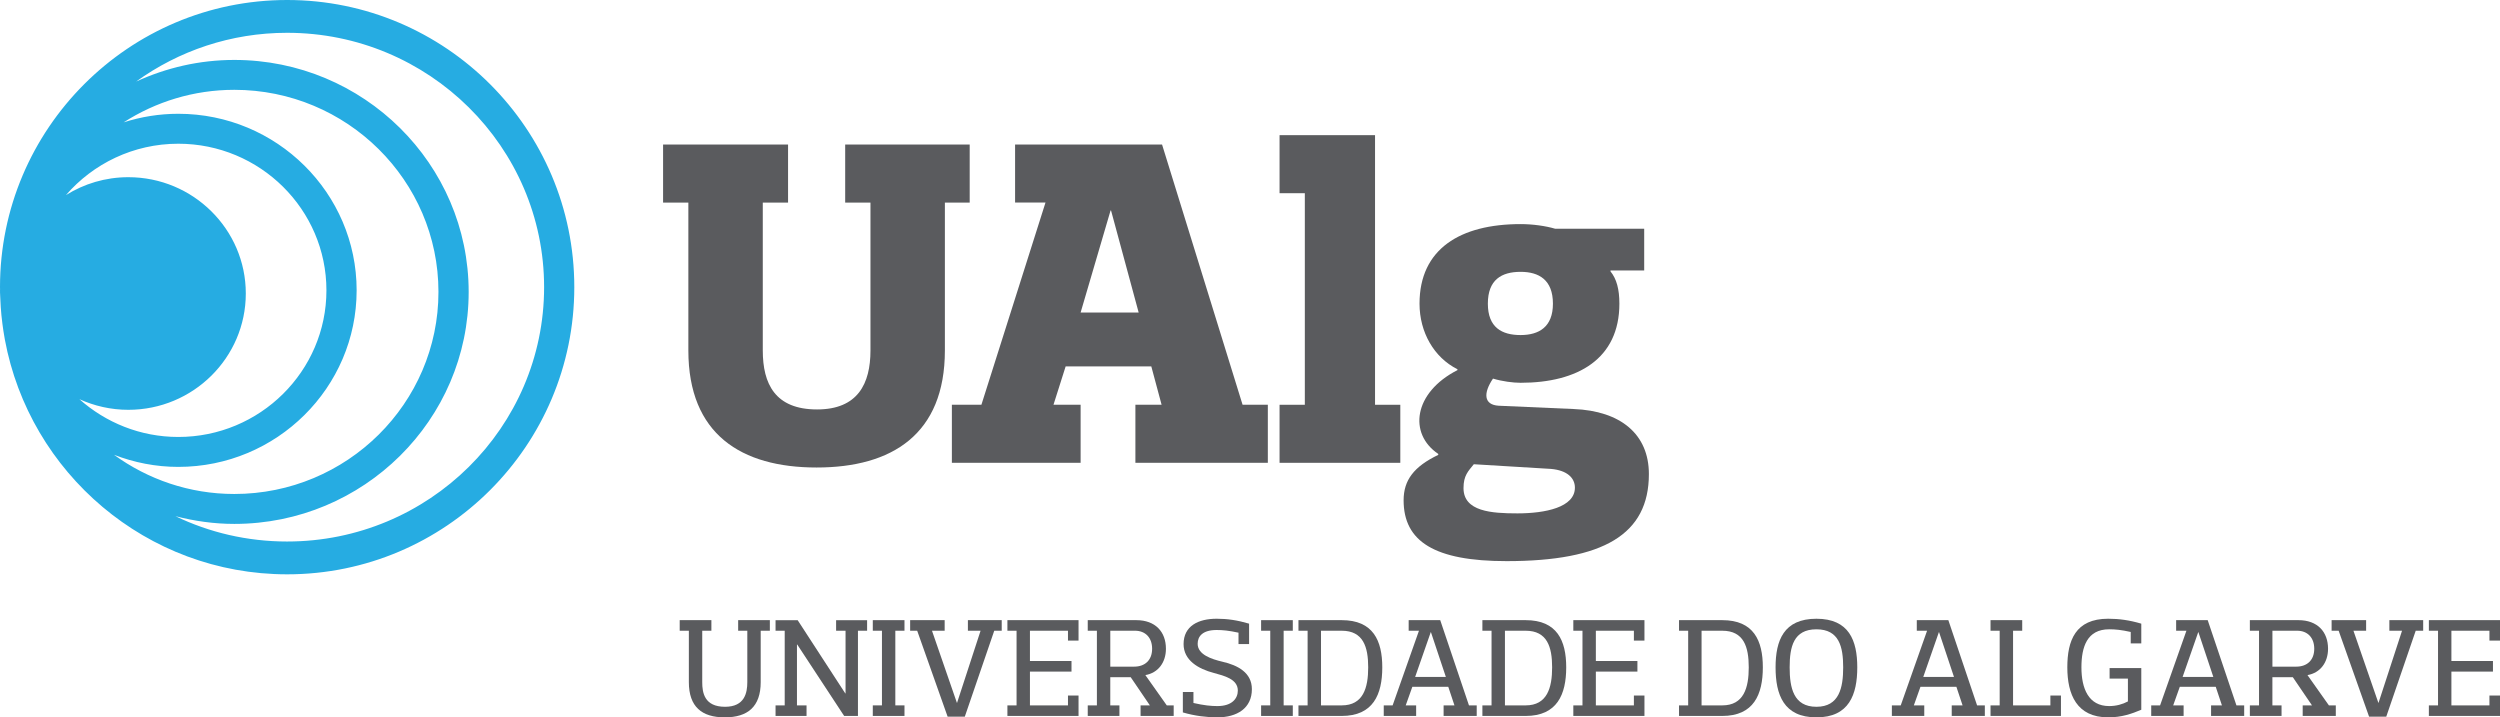 <?xml version="1.0" encoding="UTF-8" standalone="no"?>
<!-- Generator: Adobe Illustrator 16.0.3, SVG Export Plug-In . SVG Version: 6.00 Build 0)  -->

<svg
   xmlns:dc="http://purl.org/dc/elements/1.1/"
   xmlns:cc="http://creativecommons.org/ns#"
   xmlns:rdf="http://www.w3.org/1999/02/22-rdf-syntax-ns#"
   xmlns:svg="http://www.w3.org/2000/svg"
   xmlns="http://www.w3.org/2000/svg"
   xmlns:sodipodi="http://sodipodi.sourceforge.net/DTD/sodipodi-0.dtd"
   xmlns:inkscape="http://www.inkscape.org/namespaces/inkscape"
   version="1.1"
   id="Layer_1"
   x="0px"
   y="0px"
   width="200.927"
   height="57.655"
   viewBox="0 0 200.927 57.655"
   enable-background="new 0 0 260 60"
   xml:space="preserve"
   sodipodi:docname="ualg_branco.svg"
   inkscape:version="0.92.4 (5da689c313, 2019-01-14)"
   inkscape:export-filename="C:\Users\Pedro Cavalheiro\Desktop\g56.png"
   inkscape:export-xdpi="513"
   inkscape:export-ydpi="513"><defs
   id="defs63">
	
	
	
</defs><sodipodi:namedview
   pagecolor="#ffffff"
   bordercolor="#666666"
   borderopacity="1"
   objecttolerance="10"
   gridtolerance="10"
   guidetolerance="10"
   inkscape:pageopacity="0"
   inkscape:pageshadow="2"
   inkscape:window-width="1920"
   inkscape:window-height="1017"
   id="namedview61"
   showgrid="false"
   inkscape:zoom="2.6846154"
   inkscape:cx="19.158174"
   inkscape:cy="-44.166806"
   inkscape:window-x="1912"
   inkscape:window-y="-8"
   inkscape:window-maximized="1"
   inkscape:current-layer="Layer_1"
   fit-margin-top="0"
   fit-margin-left="0"
   fit-margin-right="0"
   fit-margin-bottom="0" />
<path
   inkscape:connector-curvature="0"
   style="clip-rule:evenodd;fill:#26ace2;fill-opacity:1;fill-rule:evenodd"
   id="path2"
   d="m 23.078,43.522 c -3.216,0 -6.262,-0.73 -8.977,-2.036 1.514,0.39 3.095,0.621 4.732,0.621 10.386,0 18.834,-8.363 18.834,-18.645 0,-10.28 -8.449,-18.645 -18.834,-18.645 -2.82,0 -5.487,0.635 -7.893,1.739 3.409,-2.463 7.604,-3.92 12.138,-3.92 11.387,0 20.652,9.17 20.652,20.445 0,11.272 -9.265,20.441 -20.652,20.441 z m -8.747,-5.997 c -1.822,0 -3.562,-0.354 -5.167,-0.972 2.717,1.972 6.052,3.149 9.669,3.149 9.045,0 16.406,-7.285 16.406,-16.241 0,-8.956 -7.361,-16.242 -16.406,-16.242 -3.279,0 -6.329,0.967 -8.895,2.615 1.387,-0.445 2.861,-0.689 4.393,-0.689 7.904,0 14.332,6.365 14.332,14.189 -0.001,7.823 -6.428,14.191 -14.332,14.191 z M 6.38,32.081 c 2.11,1.879 4.894,3.038 7.951,3.038 6.563,0 11.904,-5.288 11.904,-11.784 0,-6.498 -5.341,-11.784 -11.904,-11.784 -3.612,0 -6.847,1.606 -9.032,4.13 1.454,-0.909 3.17,-1.44 5.013,-1.44 5.207,0 9.443,4.193 9.443,9.347 0,5.158 -4.236,9.349 -9.443,9.349 -1.405,0 -2.734,-0.312 -3.932,-0.856 z M 23.078,0 C 10.353,0 0,10.353 0,23.081 0,23.136 0.003,23.195 0.004,23.252 0.003,23.281 0,23.309 0,23.338 0,23.361 0.003,23.38 0.003,23.4 0.003,23.423 0,23.443 0,23.466 c 0,0.13 0.016,0.256 0.018,0.387 0.01,0.275 0.025,0.549 0.042,0.819 0.03,0.45 0.073,0.897 0.132,1.337 0.05,0.387 0.107,0.77 0.176,1.152 0.008,0.042 0.014,0.084 0.022,0.128 1.987,10.723 11.4,18.87 22.688,18.87 12.727,0 23.079,-10.353 23.079,-23.078 C 46.157,10.353 35.804,0 23.078,0 Z" /><g
   style="fill:#5a5b5e;fill-opacity:1"
   id="g12"
   transform="translate(0,-1.031)">
		<path
   inkscape:connector-curvature="0"
   style="clip-rule:evenodd;fill:#5a5b5e;fill-opacity:1;fill-rule:evenodd"
   id="path4"
   d="m 77.935,12.646 v 4.666 h -1.994 v 11.886 c 0,6.736 -4.251,9.407 -10.31,9.407 -6.056,0 -10.307,-2.67 -10.307,-9.407 V 17.312 h -2.032 v -4.666 h 10.045 v 4.666 h -2.032 v 11.886 c 0,2.672 0.979,4.74 4.363,4.74 3.274,0 4.292,-2.067 4.292,-4.74 V 17.312 h -2.032 v -4.666 z" />
		<path
   inkscape:connector-curvature="0"
   style="clip-rule:evenodd;fill:#5a5b5e;fill-opacity:1;fill-rule:evenodd"
   id="path6"
   d="m 93.395,12.646 6.472,20.916 h 2.03 v 4.666 H 91.253 v -4.666 h 2.106 l -0.828,-3.084 h -6.884 l -0.978,3.084 h 2.181 v 4.666 H 76.503 v -4.666 h 2.373 L 84.028,17.31 h -2.445 v -4.664 z m -4.138,5.304 -2.407,8.2 h 4.666 l -2.22,-8.201 h -0.039 z" />
		<polygon
   style="clip-rule:evenodd;fill:#5a5b5e;fill-opacity:1;fill-rule:evenodd"
   id="polygon8"
   points="112.544,38.228 102.839,38.228 102.839,33.563 104.87,33.563 104.87,16.559 102.839,16.559 102.839,11.894 110.513,11.894 110.513,33.563 112.544,33.563 " />
		<path
   inkscape:connector-curvature="0"
   style="clip-rule:evenodd;fill:#5a5b5e;fill-opacity:1;fill-rule:evenodd"
   id="path10"
   d="m 115.593,37.512 c -2.408,-1.617 -1.995,-4.928 1.542,-6.733 v -0.073 c -1.881,-0.941 -3.047,-2.972 -3.047,-5.269 0,-4.401 3.272,-6.395 8.125,-6.395 0.979,0 2.031,0.15 2.784,0.375 h 7.148 v 3.35 h -2.709 v 0.075 c 0.49,0.603 0.715,1.431 0.715,2.596 0,4.441 -3.349,6.358 -7.938,6.358 -0.602,0 -1.467,-0.111 -2.22,-0.337 -0.79,1.166 -0.752,2.105 0.452,2.18 l 6.02,0.265 c 3.799,0.148 6.057,2.032 6.057,5.229 0,4.85 -3.649,6.996 -11.437,6.996 -5.794,0 -8.276,-1.58 -8.276,-4.891 0,-1.617 0.827,-2.708 2.784,-3.648 z m 6.358,4.78 c 2.257,0 4.625,-0.488 4.625,-2.069 0,-0.79 -0.639,-1.392 -1.918,-1.505 l -6.207,-0.376 c -0.452,0.565 -0.828,0.905 -0.828,1.919 10e-4,1.883 2.258,2.031 4.328,2.031 z m 2.859,-16.855 c 0,-1.918 -1.13,-2.558 -2.597,-2.558 -1.541,0 -2.633,0.64 -2.633,2.558 0,1.918 1.129,2.523 2.633,2.523 1.467,-0.001 2.597,-0.643 2.597,-2.523 z" />
	</g><g
   style="fill:#5a5b5e;fill-opacity:1"
   id="g56"
   transform="translate(0,-1.031)">
		<path
   inkscape:connector-curvature="0"
   style="fill:#5a5b5e;fill-opacity:1"
   id="path14"
   d="m 61.874,50.873 v 0.85 h -0.736 v 4.132 c 0,1.981 -1.053,2.831 -2.887,2.831 -1.846,0 -2.887,-0.849 -2.887,-2.831 v -4.132 h -0.736 v -0.85 h 2.547 v 0.85 h -0.736 v 4.132 c 0,0.849 0.17,1.981 1.834,1.981 1.585,0 1.789,-1.132 1.789,-1.981 v -4.132 h -0.736 v -0.85 z" />
		<path
   inkscape:connector-curvature="0"
   style="fill:#5a5b5e;fill-opacity:1"
   id="path16"
   d="m 69.69,50.873 v 0.85 h -0.736 v 6.85 h -1.109 l -3.77,-5.74 h -0.023 v 4.891 h 0.77 v 0.849 h -2.491 v -0.849 h 0.736 v -6 h -0.736 v -0.85 h 1.777 l 3.827,5.888 h 0.022 v -5.038 h -0.759 v -0.85 h 2.492 z" />
		<path
   inkscape:connector-curvature="0"
   style="fill:#5a5b5e;fill-opacity:1"
   id="path18"
   d="m 70.883,57.723 v -6 h -0.736 v -0.85 h 2.547 v 0.85 h -0.736 v 6 h 0.736 v 0.849 h -2.547 v -0.849 z" />
		<path
   inkscape:connector-curvature="0"
   style="fill:#5a5b5e;fill-opacity:1"
   id="path20"
   d="m 80.509,50.873 v 0.85 h -0.6 l -2.367,6.906 h -1.381 l -2.446,-6.906 h -0.566 v -0.85 h 2.774 v 0.85 h -1.019 l 2.004,5.797 h 0.011 l 1.891,-5.797 h -1.019 v -0.85 z" />
		<path
   inkscape:connector-curvature="0"
   style="fill:#5a5b5e;fill-opacity:1"
   id="path22"
   d="m 86.683,50.873 v 1.642 h -0.849 v -0.792 h -3.057 v 2.434 h 3.34 v 0.849 h -3.34 v 2.717 h 3.057 V 56.93 h 0.849 v 1.642 h -5.717 v -0.849 h 0.736 v -6 h -0.736 v -0.85 z" />
		<path
   inkscape:connector-curvature="0"
   style="fill:#5a5b5e;fill-opacity:1"
   id="path24"
   d="m 91.329,50.873 c 1.529,0 2.378,0.94 2.378,2.299 0,1.087 -0.611,1.936 -1.653,2.117 l 1.721,2.434 h 0.555 v 0.849 h -2.661 v -0.849 h 0.747 l -1.54,-2.265 h -1.642 v 2.265 h 0.736 v 0.849 h -2.547 v -0.849 h 0.736 v -6 h -0.736 v -0.85 z m -2.095,3.736 h 1.925 c 0.849,0 1.438,-0.509 1.438,-1.438 0,-0.883 -0.532,-1.449 -1.381,-1.449 h -1.981 v 2.887 z" />
		<path
   inkscape:connector-curvature="0"
   style="fill:#5a5b5e;fill-opacity:1"
   id="path26"
   d="m 95.918,56.647 v 0.883 c 0.838,0.192 1.404,0.249 1.925,0.249 1.189,0 1.642,-0.623 1.642,-1.246 0,-0.928 -1.099,-1.188 -1.925,-1.415 -1.257,-0.329 -2.435,-1.019 -2.435,-2.321 0,-1.46 1.189,-2.038 2.661,-2.038 0.85,0 1.642,0.113 2.604,0.396 v 1.642 H 99.54 V 51.88 c -0.792,-0.17 -1.256,-0.215 -1.755,-0.215 -1.132,0 -1.528,0.509 -1.528,1.109 0,0.872 1.121,1.234 1.981,1.438 1.246,0.283 2.377,0.883 2.377,2.208 0,1.529 -1.188,2.265 -2.774,2.265 -0.849,0 -1.812,-0.113 -2.774,-0.396 v -1.642 z" />
		<path
   inkscape:connector-curvature="0"
   style="fill:#5a5b5e;fill-opacity:1"
   id="path28"
   d="m 102.092,57.723 v -6 h -0.736 v -0.85 h 2.547 v 0.85 h -0.736 v 6 h 0.736 v 0.849 h -2.547 v -0.849 z" />
		<path
   inkscape:connector-curvature="0"
   style="fill:#5a5b5e;fill-opacity:1"
   id="path30"
   d="m 107.834,50.873 c 2.525,0 3.261,1.642 3.261,3.793 0,2.186 -0.736,3.906 -3.261,3.906 h -3.476 v -0.849 h 0.736 v -6 h -0.736 v -0.85 z m 0,6.85 c 1.732,0 2.129,-1.416 2.129,-3.057 0,-1.641 -0.396,-2.943 -2.129,-2.943 h -1.664 v 6 z" />
		<path
   inkscape:connector-curvature="0"
   style="fill:#5a5b5e;fill-opacity:1"
   id="path32"
   d="m 115.752,50.873 2.31,6.85 h 0.623 v 0.849 h -2.661 v -0.849 h 0.872 l -0.498,-1.495 h -2.887 l -0.532,1.495 h 0.838 v 0.849 h -2.604 v -0.849 h 0.713 l 2.117,-6 h -0.827 v -0.85 z m -0.759,0.962 -1.256,3.601 h 2.468 l -1.2,-3.601 z" />
		<path
   inkscape:connector-curvature="0"
   style="fill:#5a5b5e;fill-opacity:1"
   id="path34"
   d="m 122.617,50.873 c 2.525,0 3.261,1.642 3.261,3.793 0,2.186 -0.736,3.906 -3.261,3.906 h -3.476 v -0.849 h 0.736 v -6 h -0.736 v -0.85 z m 0,6.85 c 1.732,0 2.129,-1.416 2.129,-3.057 0,-1.641 -0.396,-2.943 -2.129,-2.943 h -1.664 v 6 z" />
		<path
   inkscape:connector-curvature="0"
   style="fill:#5a5b5e;fill-opacity:1"
   id="path36"
   d="m 132.166,50.873 v 1.642 h -0.849 v -0.792 h -3.057 v 2.434 h 3.34 v 0.849 h -3.34 v 2.717 h 3.057 V 56.93 h 0.849 v 1.642 h -5.717 v -0.849 h 0.736 v -6 h -0.736 v -0.85 z" />
		<path
   inkscape:connector-curvature="0"
   style="fill:#5a5b5e;fill-opacity:1"
   id="path38"
   d="m 138.42,50.873 c 2.525,0 3.261,1.642 3.261,3.793 0,2.186 -0.736,3.906 -3.261,3.906 h -3.476 v -0.849 h 0.736 v -6 h -0.736 v -0.85 z m 0,6.85 c 1.732,0 2.129,-1.416 2.129,-3.057 0,-1.641 -0.396,-2.943 -2.129,-2.943 h -1.664 v 6 z" />
		<path
   inkscape:connector-curvature="0"
   style="fill:#5a5b5e;fill-opacity:1"
   id="path40"
   d="m 142.704,54.666 c 0,-2.151 0.646,-3.906 3.284,-3.906 2.626,0 3.283,1.755 3.283,3.906 0,2.186 -0.657,4.02 -3.283,4.02 -2.639,-10e-4 -3.284,-1.835 -3.284,-4.02 z m 1.132,0 c 0,1.642 0.306,3.17 2.151,3.17 1.834,0 2.151,-1.529 2.151,-3.17 0,-1.641 -0.317,-3.057 -2.151,-3.057 -1.845,0 -2.151,1.415 -2.151,3.057 z" />
		<path
   inkscape:connector-curvature="0"
   style="fill:#5a5b5e;fill-opacity:1"
   id="path42"
   d="m 156.59,50.873 2.31,6.85 h 0.623 v 0.849 h -2.661 v -0.849 h 0.872 l -0.498,-1.495 h -2.887 l -0.532,1.495 h 0.838 v 0.849 h -2.604 v -0.849 h 0.713 l 2.117,-6 h -0.827 v -0.85 z m -0.759,0.962 -1.256,3.601 h 2.468 l -1.2,-3.601 z" />
		<path
   inkscape:connector-curvature="0"
   style="fill:#5a5b5e;fill-opacity:1"
   id="path44"
   d="m 165.641,56.93 v 1.642 h -5.661 v -0.849 h 0.736 v -6 h -0.736 v -0.85 h 2.547 v 0.85 h -0.736 v 6 h 3 V 56.93 Z" />
		<path
   inkscape:connector-curvature="0"
   style="fill:#5a5b5e;fill-opacity:1"
   id="path46"
   d="m 169.516,57.779 c 0.566,0 1.087,-0.147 1.506,-0.374 v -1.834 h -1.472 v -0.849 h 2.547 v 3.352 c -0.781,0.328 -1.574,0.611 -2.661,0.611 -2.525,0 -3.284,-1.834 -3.284,-4.02 0,-2.151 0.646,-3.906 3.284,-3.906 0.872,0 1.698,0.113 2.661,0.396 v 1.585 h -0.849 v -0.917 c -0.77,-0.17 -1.223,-0.215 -1.732,-0.215 -1.777,0 -2.23,1.415 -2.23,3.057 -0.001,1.699 0.566,3.114 2.23,3.114 z" />
		<path
   inkscape:connector-curvature="0"
   style="fill:#5a5b5e;fill-opacity:1"
   id="path48"
   d="m 177.434,50.873 2.31,6.85 h 0.623 v 0.849 h -2.661 v -0.849 h 0.872 l -0.498,-1.495 h -2.887 l -0.532,1.495 h 0.838 v 0.849 h -2.604 v -0.849 h 0.713 l 2.117,-6 h -0.827 v -0.85 z m -0.759,0.962 -1.256,3.601 h 2.468 l -1.2,-3.601 z" />
		<path
   inkscape:connector-curvature="0"
   style="fill:#5a5b5e;fill-opacity:1"
   id="path50"
   d="m 184.729,50.873 c 1.529,0 2.378,0.94 2.378,2.299 0,1.087 -0.611,1.936 -1.653,2.117 l 1.721,2.434 h 0.555 v 0.849 h -2.661 v -0.849 h 0.747 l -1.54,-2.265 h -1.642 v 2.265 h 0.736 v 0.849 h -2.547 v -0.849 h 0.736 v -6 h -0.736 v -0.85 z m -2.094,3.736 h 1.925 c 0.849,0 1.438,-0.509 1.438,-1.438 0,-0.883 -0.532,-1.449 -1.381,-1.449 h -1.981 v 2.887 z" />
		<path
   inkscape:connector-curvature="0"
   style="fill:#5a5b5e;fill-opacity:1"
   id="path52"
   d="m 194.753,50.873 v 0.85 h -0.6 l -2.367,6.906 h -1.381 l -2.446,-6.906 h -0.566 v -0.85 h 2.774 v 0.85 h -1.019 l 2.004,5.797 h 0.011 l 1.891,-5.797 h -1.019 v -0.85 z" />
		<path
   inkscape:connector-curvature="0"
   style="fill:#5a5b5e;fill-opacity:1"
   id="path54"
   d="m 200.927,50.873 v 1.642 h -0.849 v -0.792 h -3.057 v 2.434 h 3.34 v 0.849 h -3.34 v 2.717 h 3.057 V 56.93 h 0.849 v 1.642 h -5.717 v -0.849 h 0.736 v -6 h -0.736 v -0.85 z" />
	</g>
</svg>